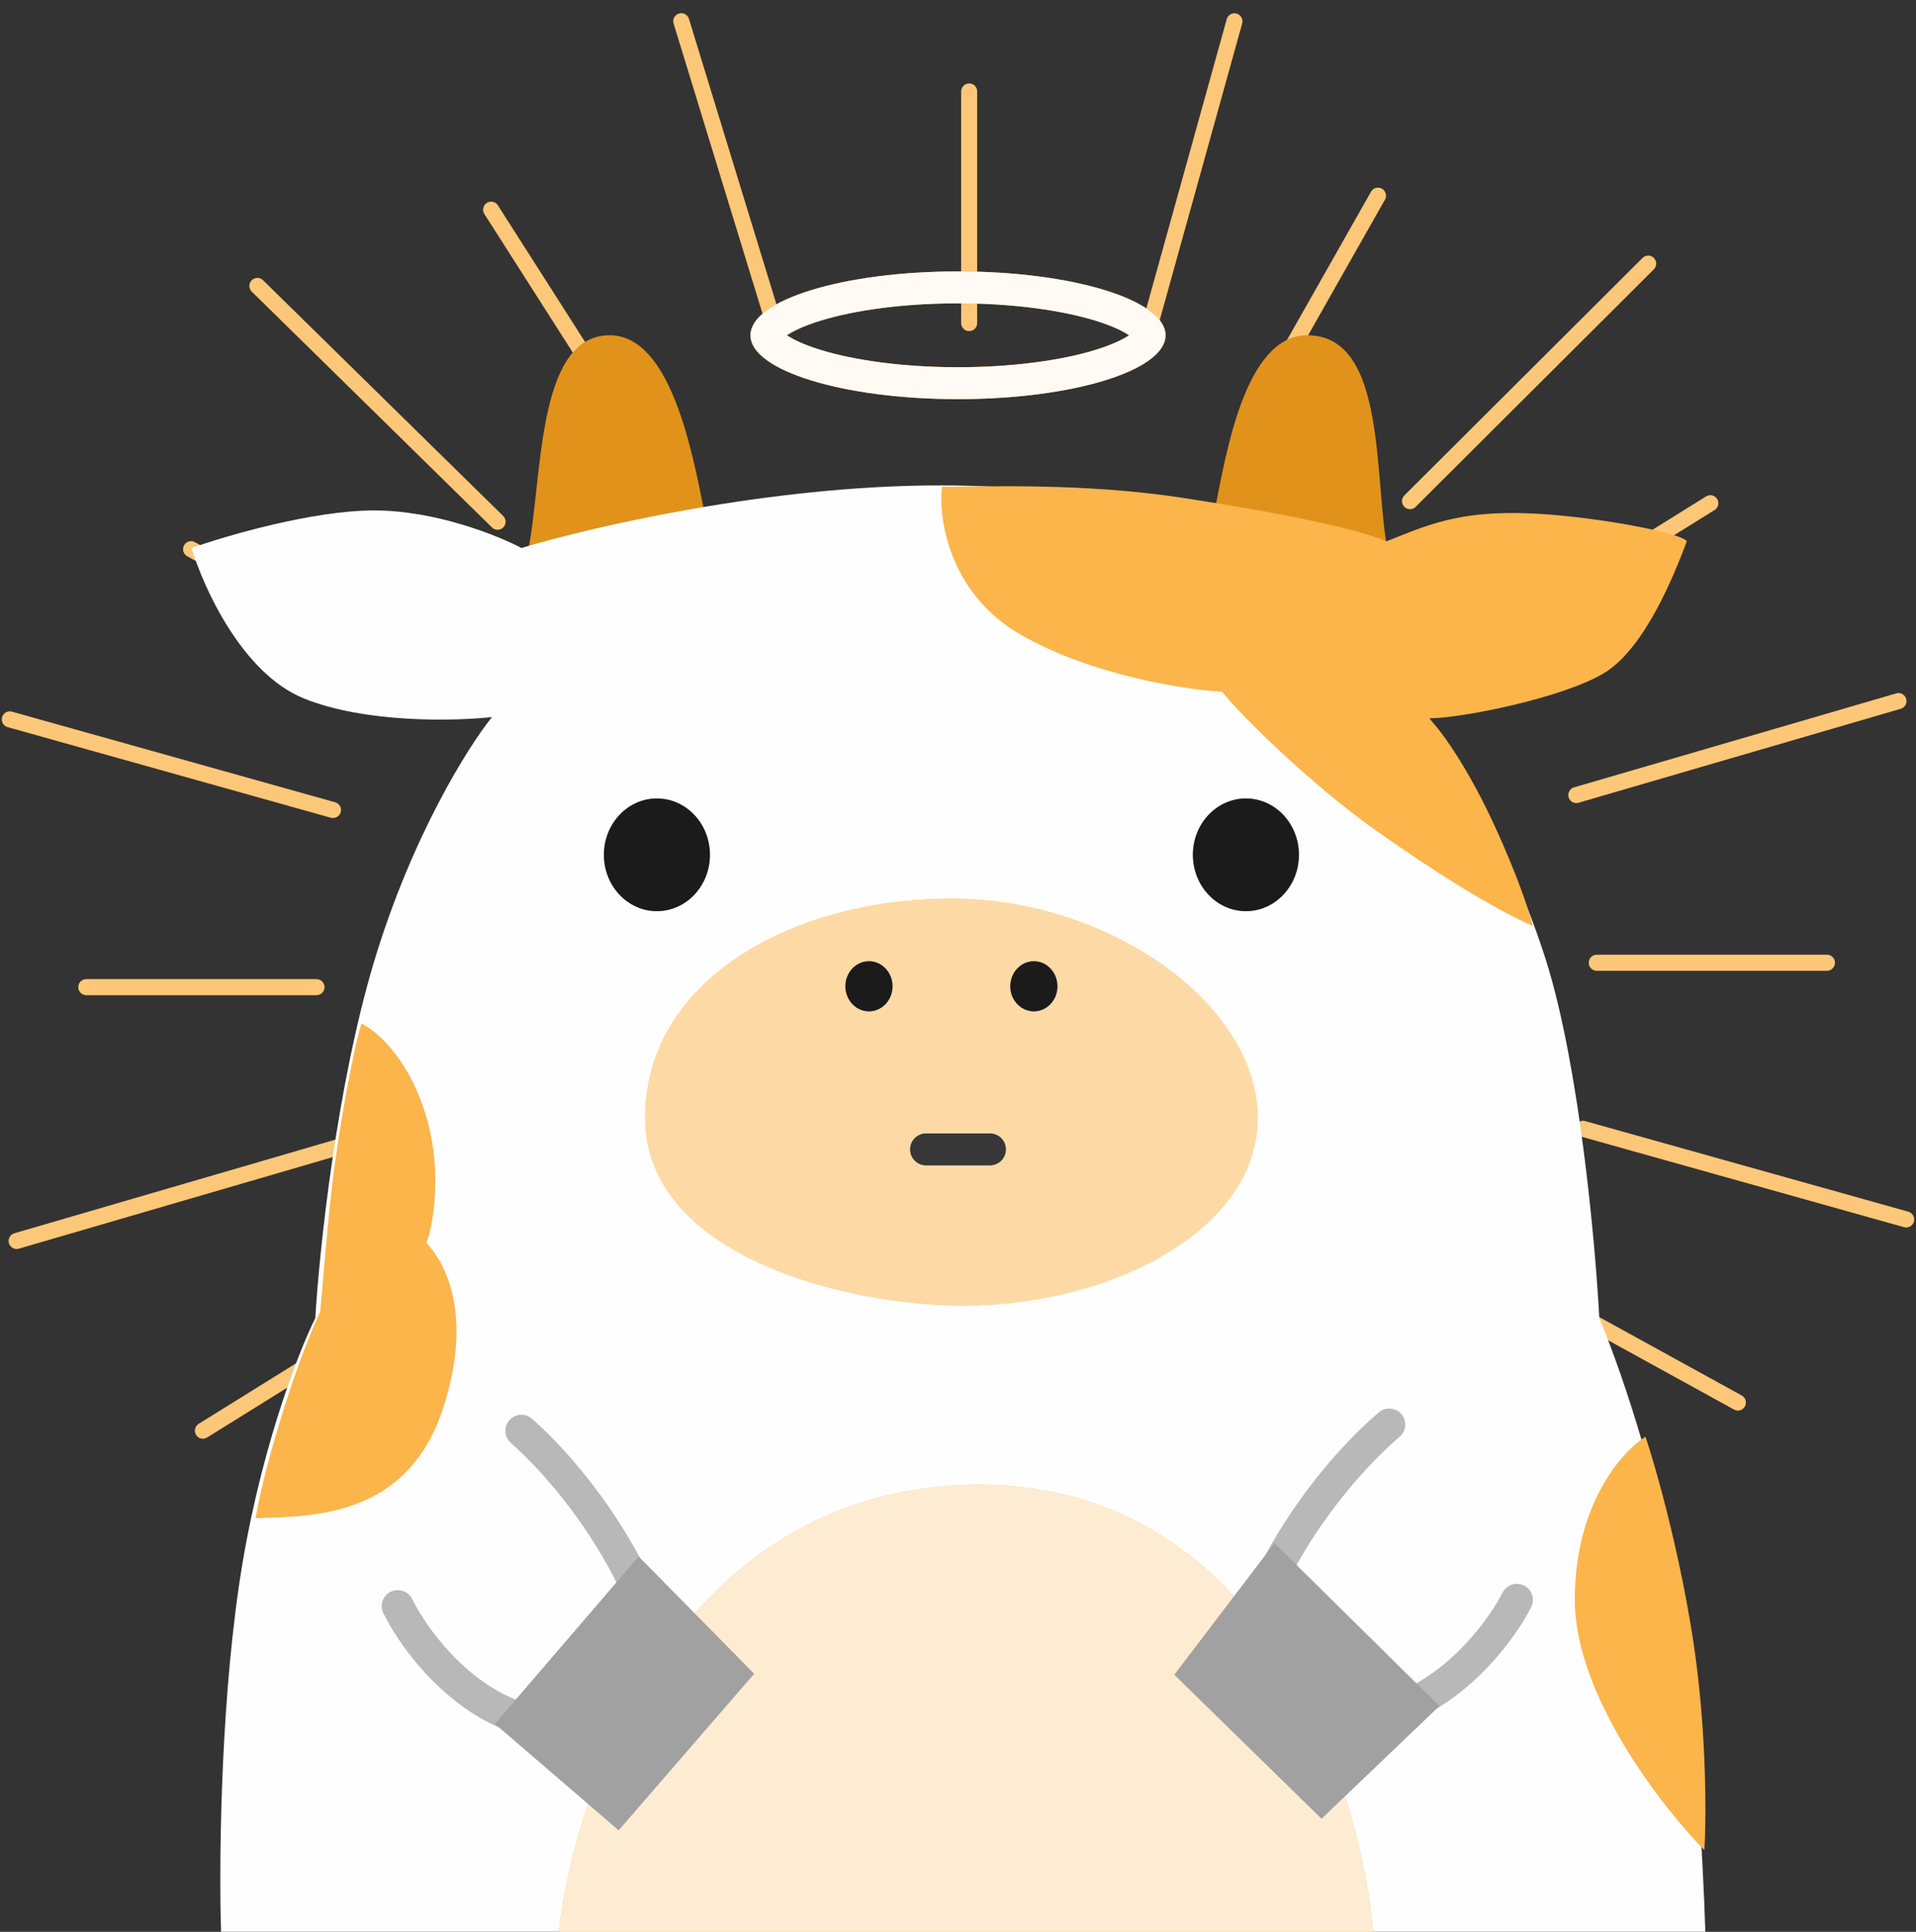 <svg width="120" height="121" viewBox="0 0 120 121" fill="none" xmlns="http://www.w3.org/2000/svg">
<rect x="0" y="0" width="120" height="121" fill="#333333" stroke="none"/>
<line x1="60.7" y1="20.236" x2="60.7" y2="5.729" stroke="#FAA21E" stroke-linecap="round"/>
<line x1="60.7" y1="20.236" x2="60.7" y2="5.729" stroke="white" stroke-opacity="0.4" stroke-linecap="round"/>
<line x1="60.7" y1="116.097" x2="60.7" y2="101.59" stroke="#FAA21E" stroke-linecap="round"/>
<line x1="60.7" y1="116.097" x2="60.7" y2="101.59" stroke="white" stroke-opacity="0.4" stroke-linecap="round"/>
<line x1="114.422" y1="60.3" x2="100.006" y2="60.3" stroke="#FAA21E" stroke-linecap="round"/>
<line x1="114.422" y1="60.3" x2="100.006" y2="60.3" stroke="white" stroke-opacity="0.4" stroke-linecap="round"/>
<line x1="0.5" y1="-0.5" x2="14.985" y2="-0.5" transform="matrix(-0.493 0.87 -0.868 -0.497 86.117 11.573)" stroke="#FAA21E" stroke-linecap="round"/>
<line x1="0.5" y1="-0.5" x2="14.985" y2="-0.5" transform="matrix(-0.493 0.87 -0.868 -0.497 86.117 11.573)" stroke="white" stroke-opacity="0.4" stroke-linecap="round"/>
<line x1="0.5" y1="-0.5" x2="14.94" y2="-0.5" transform="matrix(-0.849 0.528 -0.524 -0.852 107.282 30.829)" stroke="#FAA21E" stroke-linecap="round"/>
<line x1="0.5" y1="-0.5" x2="14.94" y2="-0.5" transform="matrix(-0.849 0.528 -0.524 -0.852 107.282 30.829)" stroke="white" stroke-opacity="0.4" stroke-linecap="round"/>
<line x1="0.5" y1="-0.5" x2="14.936" y2="-0.5" transform="matrix(-0.876 -0.482 0.478 -0.878 109.522 87.647)" stroke="#FAA21E" stroke-linecap="round"/>
<line x1="0.5" y1="-0.5" x2="14.936" y2="-0.5" transform="matrix(-0.876 -0.482 0.478 -0.878 109.522 87.647)" stroke="white" stroke-opacity="0.4" stroke-linecap="round"/>
<line x1="0.5" y1="-0.5" x2="14.98" y2="-0.5" transform="matrix(-0.538 -0.843 0.84 -0.543 89.756 108.144)" stroke="#FAA21E" stroke-linecap="round"/>
<line x1="0.5" y1="-0.5" x2="14.98" y2="-0.5" transform="matrix(-0.538 -0.843 0.84 -0.543 89.756 108.144)" stroke="white" stroke-opacity="0.4" stroke-linecap="round"/>
<line x1="5.405" y1="61.829" x2="19.822" y2="61.829" stroke="#FAA21E" stroke-linecap="round"/>
<line x1="5.405" y1="61.829" x2="19.822" y2="61.829" stroke="white" stroke-opacity="0.4" stroke-linecap="round"/>
<line x1="0.5" y1="-0.5" x2="14.985" y2="-0.5" transform="matrix(0.493 -0.87 0.868 0.497 33.711 109.554)" stroke="#FAA21E" stroke-linecap="round"/>
<line x1="0.5" y1="-0.5" x2="14.985" y2="-0.5" transform="matrix(0.493 -0.87 0.868 0.497 33.711 109.554)" stroke="white" stroke-opacity="0.4" stroke-linecap="round"/>
<line x1="0.5" y1="-0.5" x2="14.94" y2="-0.5" transform="matrix(0.849 -0.528 0.524 0.852 12.546 90.298)" stroke="#FAA21E" stroke-linecap="round"/>
<line x1="0.5" y1="-0.5" x2="14.94" y2="-0.5" transform="matrix(0.849 -0.528 0.524 0.852 12.546 90.298)" stroke="white" stroke-opacity="0.4" stroke-linecap="round"/>
<line x1="0.5" y1="-0.5" x2="14.936" y2="-0.5" transform="matrix(0.876 0.482 -0.478 0.878 11.29 34.597)" stroke="#FAA21E" stroke-linecap="round"/>
<line x1="0.5" y1="-0.5" x2="14.936" y2="-0.5" transform="matrix(0.876 0.482 -0.478 0.878 11.29 34.597)" stroke="white" stroke-opacity="0.4" stroke-linecap="round"/>
<line x1="0.5" y1="-0.5" x2="14.98" y2="-0.5" transform="matrix(0.538 0.843 -0.84 0.543 30.071 12.983)" stroke="#FAA21E" stroke-linecap="round"/>
<line x1="0.5" y1="-0.5" x2="14.98" y2="-0.5" transform="matrix(0.538 0.843 -0.84 0.543 30.071 12.983)" stroke="white" stroke-opacity="0.4" stroke-linecap="round"/>
<line x1="0.5" y1="-0.5" x2="21.626" y2="-0.5" transform="matrix(0.268 -0.964 0.963 0.27 72 22.319)" stroke="#FAA21E" stroke-linecap="round"/>
<line x1="0.5" y1="-0.5" x2="21.626" y2="-0.5" transform="matrix(0.268 -0.964 0.963 0.27 72 22.319)" stroke="white" stroke-opacity="0.4" stroke-linecap="round"/>
<line x1="0.5" y1="-0.5" x2="21.626" y2="-0.5" transform="matrix(0.268 -0.964 0.963 0.27 44.848 121)" stroke="#FAA21E" stroke-linecap="round"/>
<line x1="0.5" y1="-0.5" x2="21.626" y2="-0.5" transform="matrix(0.268 -0.964 0.963 0.27 44.848 121)" stroke="white" stroke-opacity="0.4" stroke-linecap="round"/>
<line x1="0.5" y1="-0.5" x2="21.515" y2="-0.5" transform="matrix(-0.963 -0.27 0.268 -0.964 120 76.03)" stroke="#FAA21E" stroke-linecap="round"/>
<line x1="0.5" y1="-0.5" x2="21.515" y2="-0.5" transform="matrix(-0.963 -0.27 0.268 -0.964 120 76.03)" stroke="white" stroke-opacity="0.4" stroke-linecap="round"/>
<line x1="0.5" y1="-0.5" x2="21.57" y2="-0.5" transform="matrix(-0.708 0.706 -0.702 -0.713 103.23 15.803)" stroke="#FAA21E" stroke-linecap="round"/>
<line x1="0.5" y1="-0.5" x2="21.57" y2="-0.5" transform="matrix(-0.708 0.706 -0.702 -0.713 103.23 15.803)" stroke="white" stroke-opacity="0.4" stroke-linecap="round"/>
<line x1="0.5" y1="-0.5" x2="21.515" y2="-0.5" transform="matrix(-0.96 0.28 -0.277 -0.961 119.243 43.292)" stroke="#FAA21E" stroke-linecap="round"/>
<line x1="0.5" y1="-0.5" x2="21.515" y2="-0.5" transform="matrix(-0.96 0.28 -0.277 -0.961 119.243 43.292)" stroke="white" stroke-opacity="0.4" stroke-linecap="round"/>
<line x1="0.5" y1="-0.5" x2="21.569" y2="-0.5" transform="matrix(-0.714 -0.701 0.696 -0.718 104.743 103.864)" stroke="#FAA21E" stroke-linecap="round"/>
<line x1="0.5" y1="-0.5" x2="21.569" y2="-0.5" transform="matrix(-0.714 -0.701 0.696 -0.718 104.743 103.864)" stroke="white" stroke-opacity="0.4" stroke-linecap="round"/>
<line x1="0.5" y1="-0.5" x2="21.624" y2="-0.5" transform="matrix(-0.293 -0.956 0.955 -0.296 77.953 120.13)" stroke="#FAA21E" stroke-linecap="round"/>
<line x1="0.5" y1="-0.5" x2="21.624" y2="-0.5" transform="matrix(-0.293 -0.956 0.955 -0.296 77.953 120.13)" stroke="white" stroke-opacity="0.4" stroke-linecap="round"/>
<line x1="0.5" y1="-0.5" x2="21.515" y2="-0.5" transform="matrix(0.963 0.27 -0.268 0.964 0 45.406)" stroke="#FAA21E" stroke-linecap="round"/>
<line x1="0.5" y1="-0.5" x2="21.515" y2="-0.5" transform="matrix(0.963 0.27 -0.268 0.964 0 45.406)" stroke="white" stroke-opacity="0.4" stroke-linecap="round"/>
<line x1="0.5" y1="-0.5" x2="21.57" y2="-0.5" transform="matrix(0.708 -0.706 0.702 0.713 16.8 105.375)" stroke="#FAA21E" stroke-linecap="round"/>
<line x1="0.5" y1="-0.5" x2="21.57" y2="-0.5" transform="matrix(0.708 -0.706 0.702 0.713 16.8 105.375)" stroke="white" stroke-opacity="0.4" stroke-linecap="round"/>
<line x1="0.5" y1="-0.5" x2="21.515" y2="-0.5" transform="matrix(0.96 -0.28 0.277 0.961 0.701 78.346)" stroke="#FAA21E" stroke-linecap="round"/>
<line x1="0.5" y1="-0.5" x2="21.515" y2="-0.5" transform="matrix(0.96 -0.28 0.277 0.961 0.701 78.346)" stroke="white" stroke-opacity="0.4" stroke-linecap="round"/>
<line x1="0.5" y1="-0.5" x2="21.569" y2="-0.5" transform="matrix(0.714 0.701 -0.696 0.718 15.416 17.917)" stroke="#FAA21E" stroke-linecap="round"/>
<line x1="0.5" y1="-0.5" x2="21.569" y2="-0.5" transform="matrix(0.714 0.701 -0.696 0.718 15.416 17.917)" stroke="white" stroke-opacity="0.4" stroke-linecap="round"/>
<line x1="0.5" y1="-0.5" x2="21.624" y2="-0.5" transform="matrix(0.293 0.956 -0.955 0.296 42.045 1)" stroke="#FAA21E" stroke-linecap="round"/>
<line x1="0.5" y1="-0.5" x2="21.624" y2="-0.5" transform="matrix(0.293 0.956 -0.955 0.296 42.045 1)" stroke="white" stroke-opacity="0.4" stroke-linecap="round"/>
<path d="M38.191 21C33.5 21 34.011 30.281 33.027 34.725L44.094 31.971C43.356 28.31 42 21 38.191 21Z" fill="#FAA21E"/>
<path d="M38.191 21C33.5 21 34.011 30.281 33.027 34.725L44.094 31.971C43.356 28.31 42 21 38.191 21Z" fill="black" fill-opacity="0.1"/>
<path d="M81.882 21C86.959 21 85.992 30.28 86.959 34.724L76.081 31.971C76.806 28.311 78 21 81.882 21Z" fill="#FAA21E"/>
<path d="M81.882 21C86.959 21 85.992 30.28 86.959 34.724L76.081 31.971C76.806 28.311 78 21 81.882 21Z" fill="black" fill-opacity="0.1"/>
<path d="M23.436 31.971C19.599 31.971 14.213 33.539 12 34.324C12.738 36.807 15.172 42.167 19.009 43.736C22.845 45.304 28.477 45.173 30.814 44.912C29.338 46.742 25.797 52.363 23.436 60.206C21.075 68.049 19.993 78.376 19.747 82.559C18.64 84.781 16.132 91.265 14.951 99.422C13.771 107.579 13.722 117.2 13.845 120.991H106.805C106.682 116.808 106.141 106.638 104.961 99.422C103.78 92.206 101.272 85.174 100.165 82.559C99.919 77.853 98.911 66.794 96.845 60.206C94.779 53.618 91.066 47.265 89.467 44.912C91.681 44.389 96.845 43.736 99.427 42.167C101.858 40.69 104.469 36.546 105.33 34.324C102.871 33.801 97.14 32.755 93.894 32.755C90.648 32.755 87.623 33.801 86.516 34.324C81.721 33.017 69.474 30.402 58.849 30.402C48.225 30.402 36.962 33.017 32.658 34.324C31.182 33.539 27.272 31.971 23.436 31.971Z" fill="#FEFEFE"/>
<path d="M60.752 93.007C42.574 93.414 36.01 111.838 35 121H86C85.158 111.499 78.931 92.599 60.752 93.007Z" fill="#FAA21E"/>
<path d="M60.752 93.007C42.574 93.414 36.01 111.838 35 121H86C85.158 111.499 78.931 92.599 60.752 93.007Z" fill="white" fill-opacity="0.8"/>
<path d="M64.002 39.794C59.575 37.285 58.754 32.713 59 30.491C61.5 30.491 67.764 30.226 73.962 31.167C80.159 32.108 85.106 33.128 86.827 33.912C89.778 32.736 91.949 31.672 98.263 32.343C101.952 32.736 105.518 33.52 105.641 33.912C104.903 35.873 103.058 40.579 100.476 42.148C97.894 43.716 91.5 44.991 89.5 44.991C89.992 45.514 91.024 46.745 92.5 49.491C93.881 52.06 95.5 55.991 96 57.991C93.295 56.814 89.409 54.305 86.089 51.952C82.243 49.226 77.774 44.893 76.544 43.324C74.208 43.193 68.429 42.304 64.002 39.794Z" fill="#FAA21E"/>
<path d="M64.002 39.794C59.575 37.285 58.754 32.713 59 30.491C61.5 30.491 67.764 30.226 73.962 31.167C80.159 32.108 85.106 33.128 86.827 33.912C89.778 32.736 91.949 31.672 98.263 32.343C101.952 32.736 105.518 33.52 105.641 33.912C104.903 35.873 103.058 40.579 100.476 42.148C97.894 43.716 91.5 44.991 89.5 44.991C89.992 45.514 91.024 46.745 92.5 49.491C93.881 52.06 95.5 55.991 96 57.991C93.295 56.814 89.409 54.305 86.089 51.952C82.243 49.226 77.774 44.893 76.544 43.324C74.208 43.193 68.429 42.304 64.002 39.794Z" fill="white" fill-opacity="0.2"/>
<path d="M59.587 56.285C49.627 56.285 40.405 61.383 40.405 70.01C40.405 78.638 52.947 81.775 60.325 81.775C69.547 81.775 78.77 77.069 78.77 70.01C78.77 62.951 69.547 56.285 59.587 56.285Z" fill="#FAA21E"/>
<path d="M59.587 56.285C49.627 56.285 40.405 61.383 40.405 70.01C40.405 78.638 52.947 81.775 60.325 81.775C69.547 81.775 78.77 77.069 78.77 70.01C78.77 62.951 69.547 56.285 59.587 56.285Z" fill="white" fill-opacity="0.6"/>
<ellipse cx="41.143" cy="53.54" rx="3.32" ry="3.529" fill="#898989"/>
<ellipse cx="41.143" cy="53.54" rx="3.32" ry="3.529" fill="black" fill-opacity="0.8"/>
<ellipse cx="78.032" cy="53.54" rx="3.32" ry="3.529" fill="#898989"/>
<ellipse cx="78.032" cy="53.54" rx="3.32" ry="3.529" fill="black" fill-opacity="0.8"/>
<ellipse cx="64.751" cy="61.775" rx="1.476" ry="1.569" fill="#898989"/>
<ellipse cx="64.751" cy="61.775" rx="1.476" ry="1.569" fill="black" fill-opacity="0.8"/>
<ellipse cx="54.423" cy="61.775" rx="1.476" ry="1.569" fill="#898989"/>
<ellipse cx="54.423" cy="61.775" rx="1.476" ry="1.569" fill="black" fill-opacity="0.8"/>
<line x1="58" y1="71.991" x2="62" y2="71.991" stroke="#898989" stroke-width="2" stroke-linecap="round"/>
<line x1="58" y1="71.991" x2="62" y2="71.991" stroke="black" stroke-opacity="0.6" stroke-width="2" stroke-linecap="round"/>
<path d="M32.658 89.618C34.871 91.579 37.453 94.716 39.298 98.245C41.277 102.032 41.88 108.049 35.24 108.049C29.928 108.049 26.141 103.082 24.911 100.598" stroke="#898989" stroke-width="2" stroke-linecap="round"/>
<path d="M32.658 89.618C34.871 91.579 37.453 94.716 39.298 98.245C41.277 102.032 41.88 108.049 35.24 108.049C29.928 108.049 26.141 103.082 24.911 100.598" stroke="white" stroke-opacity="0.4" stroke-width="2" stroke-linecap="round"/>
<path d="M87.005 89.226C84.721 91.187 82.056 94.324 80.152 97.854C78.11 101.64 77.487 107.658 84.34 107.658C89.823 107.658 93.732 102.69 95.001 100.206" stroke="#898989" stroke-width="2" stroke-linecap="round"/>
<path d="M87.005 89.226C84.721 91.187 82.056 94.324 80.152 97.854C78.11 101.64 77.487 107.658 84.34 107.658C89.823 107.658 93.732 102.69 95.001 100.206" stroke="white" stroke-opacity="0.4" stroke-width="2" stroke-linecap="round"/>
<path d="M27.067 71.56C26.329 67.246 23.993 64.763 22.64 64.109C22.148 65.678 21.236 70.557 20.796 74.305C20.427 77.442 20.181 80.972 20.058 82.148C19.812 82.671 18.828 84.894 17.845 88.031C16.861 91.168 16.369 93.129 16 95.09C19.566 94.959 25.591 95.09 27.805 88.031C29.649 82.148 27.805 79.011 26.698 77.835C27.067 77.05 27.53 74.267 27.067 71.56Z" fill="#FAA21E"/>
<path d="M27.067 71.56C26.329 67.246 23.993 64.763 22.64 64.109C22.148 65.678 21.236 70.557 20.796 74.305C20.427 77.442 20.181 80.972 20.058 82.148C19.812 82.671 18.828 84.894 17.845 88.031C16.861 91.168 16.369 93.129 16 95.09C19.566 94.959 25.591 95.09 27.805 88.031C29.649 82.148 27.805 79.011 26.698 77.835C27.067 77.05 27.53 74.267 27.067 71.56Z" fill="white" fill-opacity="0.2"/>
<path d="M98.632 100.187C98.632 94.227 101.583 90.906 103.059 89.991C103.673 91.821 105.124 96.893 106.01 102.54C106.895 108.187 106.87 113.782 106.747 115.874C104.042 113.129 98.632 106.148 98.632 100.187Z" fill="#FAA21E"/>
<path d="M98.632 100.187C98.632 94.227 101.583 90.906 103.059 89.991C103.673 91.821 105.124 96.893 106.01 102.54C106.895 108.187 106.87 113.782 106.747 115.874C104.042 113.129 98.632 106.148 98.632 100.187Z" fill="white" fill-opacity="0.2"/>
<path d="M40 97.491L31 107.971L38.747 114.638L47.231 104.834L40 97.491Z" fill="#898989"/>
<path d="M40 97.491L31 107.971L38.747 114.638L47.231 104.834L40 97.491Z" fill="white" fill-opacity="0.2"/>
<path d="M90.147 106.854L79.818 96.658L73.547 104.893L82.769 113.913L90.147 106.854Z" fill="#898989"/>
<path d="M90.147 106.854L79.818 96.658L73.547 104.893L82.769 113.913L90.147 106.854Z" fill="white" fill-opacity="0.2"/>
<path d="M72 21C72 21.079 71.945 21.345 71.39 21.748C70.857 22.136 70.021 22.527 68.898 22.873C66.665 23.56 63.519 24 60 24C56.481 24 53.335 23.56 51.102 22.873C49.979 22.527 49.143 22.136 48.61 21.748C48.055 21.345 48 21.079 48 21C48 20.921 48.055 20.655 48.61 20.252C49.143 19.864 49.979 19.473 51.102 19.127C53.335 18.44 56.481 18 60 18C63.519 18 66.665 18.44 68.898 19.127C70.021 19.473 70.857 19.864 71.39 20.252C71.945 20.655 72 20.921 72 21Z" stroke="#FAA21E" stroke-width="2"/>
<path d="M72 21C72 21.079 71.945 21.345 71.39 21.748C70.857 22.136 70.021 22.527 68.898 22.873C66.665 23.56 63.519 24 60 24C56.481 24 53.335 23.56 51.102 22.873C49.979 22.527 49.143 22.136 48.61 21.748C48.055 21.345 48 21.079 48 21C48 20.921 48.055 20.655 48.61 20.252C49.143 19.864 49.979 19.473 51.102 19.127C53.335 18.44 56.481 18 60 18C63.519 18 66.665 18.44 68.898 19.127C70.021 19.473 70.857 19.864 71.39 20.252C71.945 20.655 72 20.921 72 21Z" stroke="white" stroke-opacity="0.95" stroke-width="2"/>
</svg>
